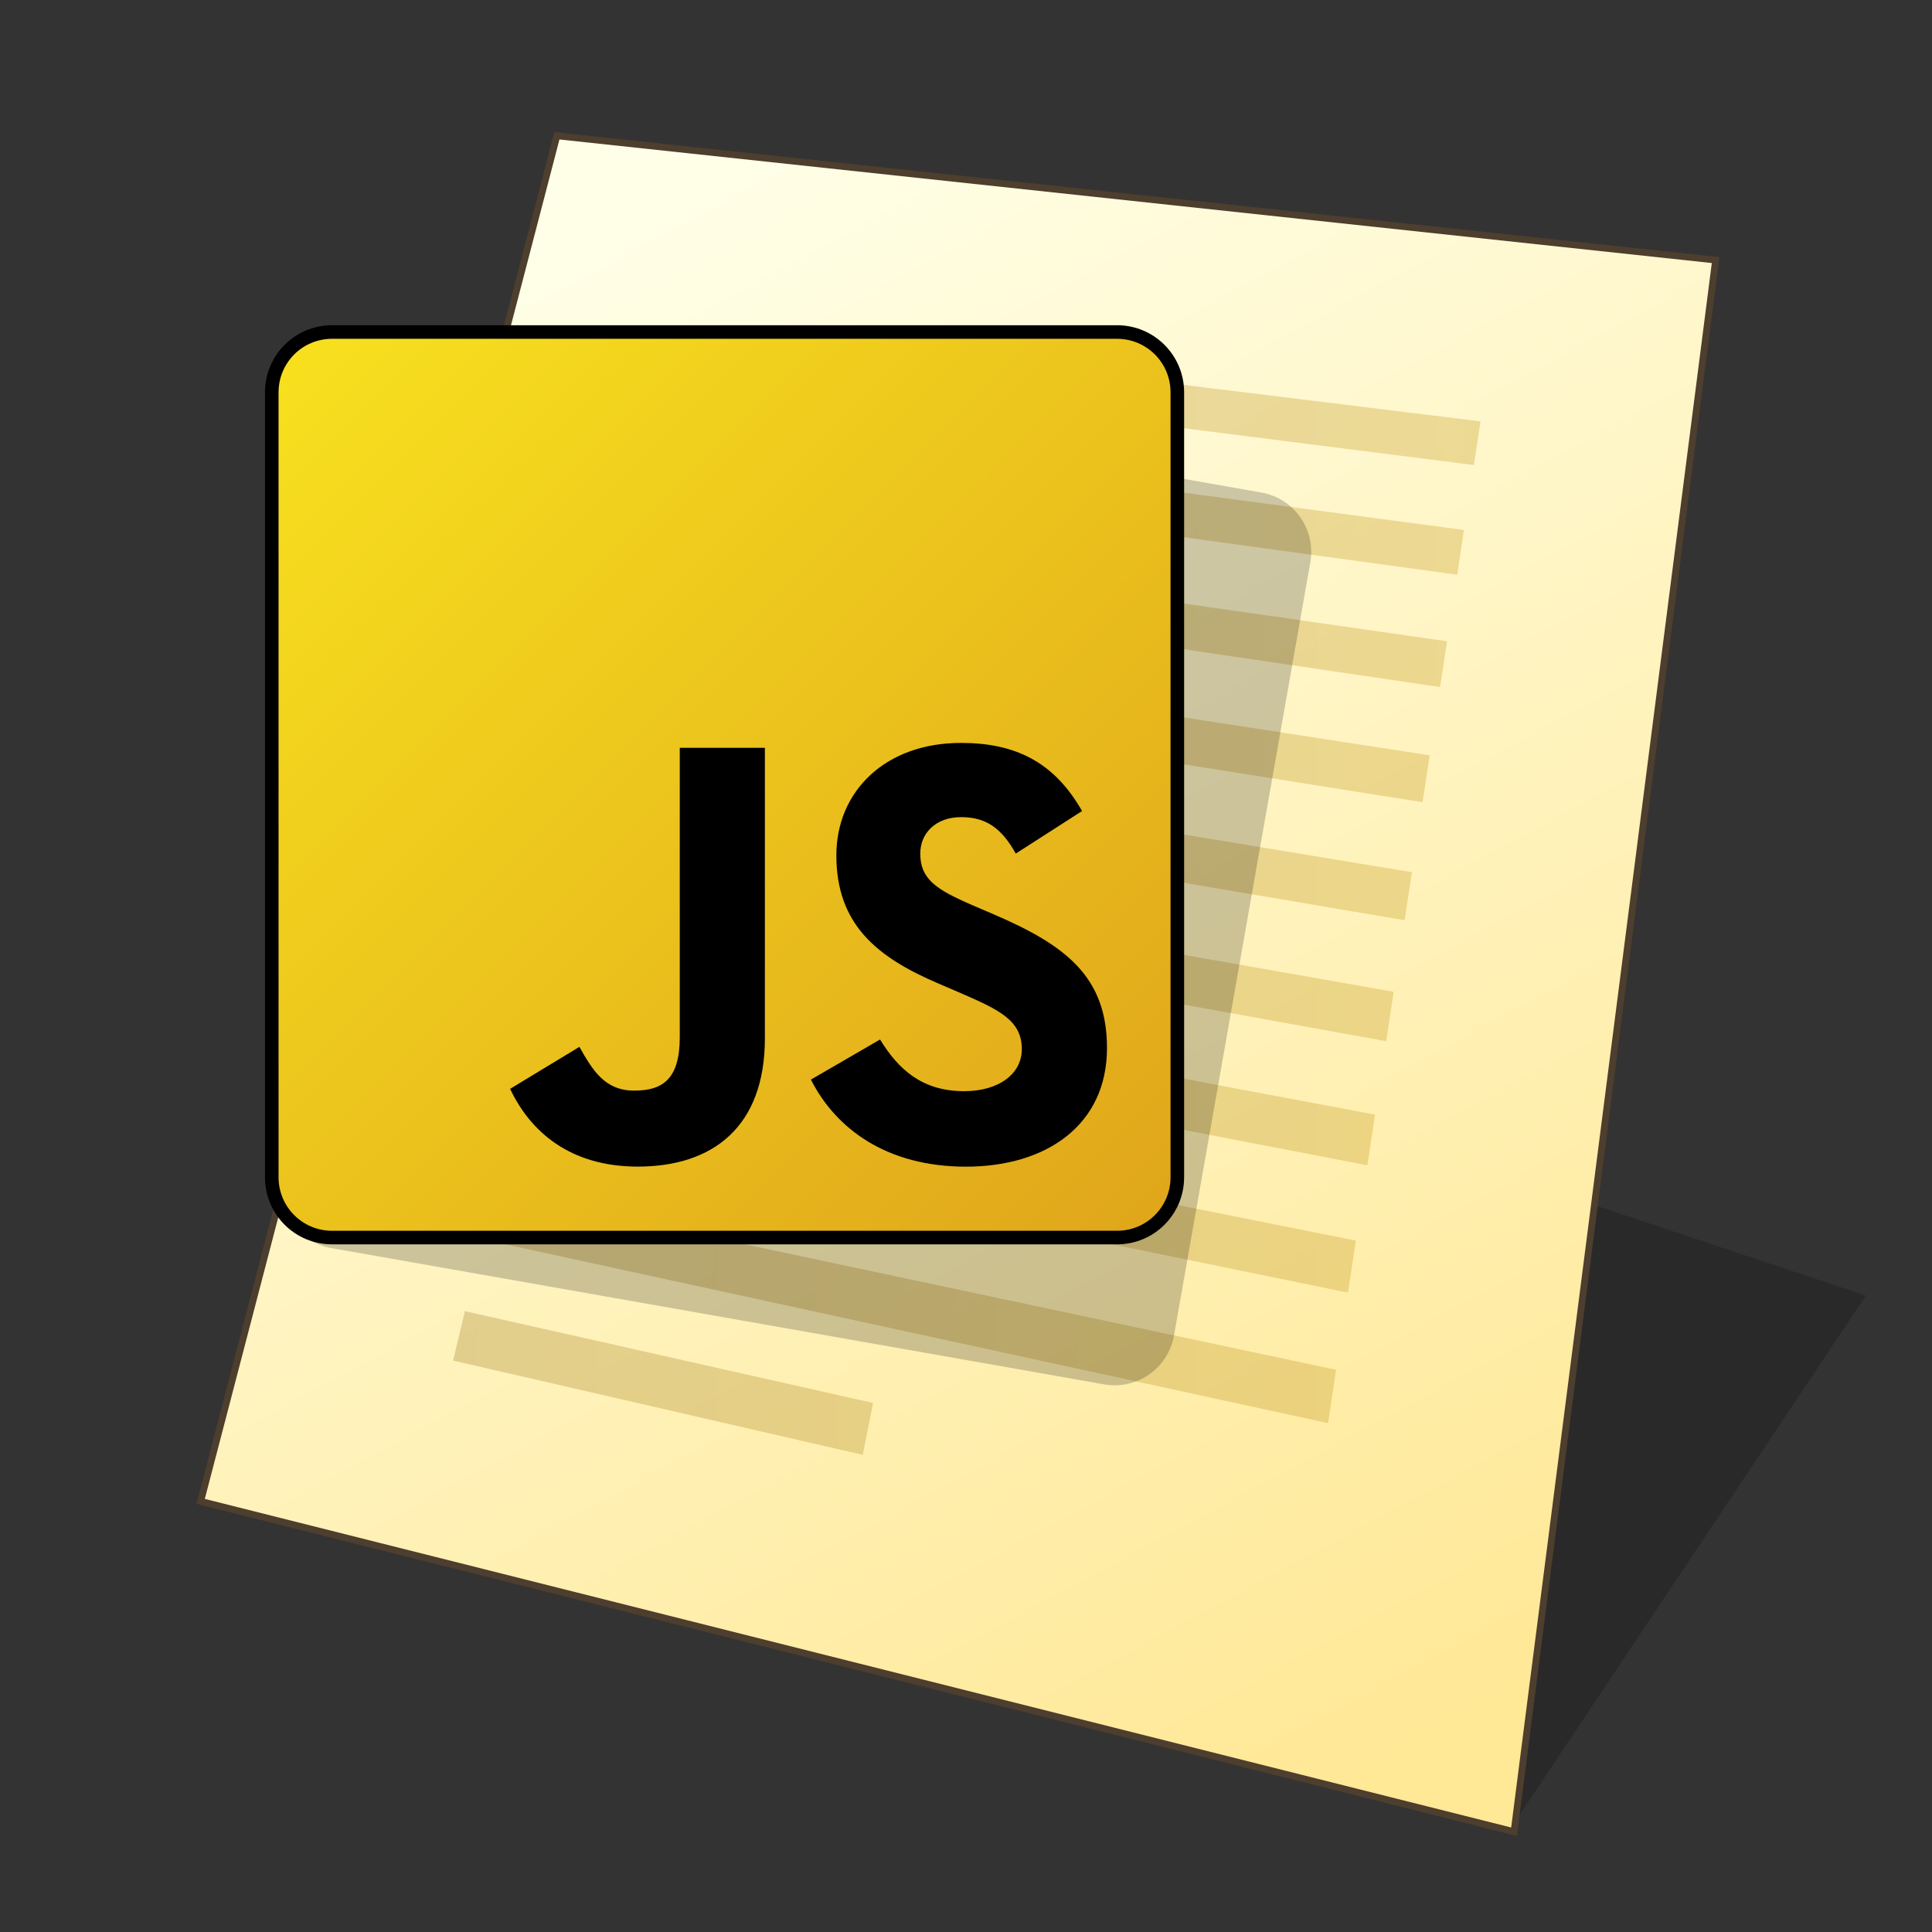 <?xml version="1.0" encoding="UTF-8" standalone="no"?>
<svg
   width="128"
   height="128"
   viewBox="0 0 33.867 33.867"
   version="1.1"
   id="svg958"
   inkscape:version="1.3 (0e150ed6c4, 2023-07-21)"
   sodipodi:docname="javascript.svg"
   xmlns:inkscape="http://www.inkscape.org/namespaces/inkscape"
   xmlns:sodipodi="http://sodipodi.sourceforge.net/DTD/sodipodi-0.dtd"
   xmlns:xlink="http://www.w3.org/1999/xlink"
   xmlns="http://www.w3.org/2000/svg"
   xmlns:svg="http://www.w3.org/2000/svg"
   xmlns:rdf="http://www.w3.org/1999/02/22-rdf-syntax-ns#"
   xmlns:cc="http://creativecommons.org/ns#"
   xmlns:dc="http://purl.org/dc/elements/1.1/">
  <rect x="0" y="0" width="33.867" height="33.867" fill="#333333" stroke="none"/>
  <defs
     id="defs952">
    <linearGradient
       id="linearGradient24"
       inkscape:collect="always">
      <stop
         style="stop-color:#f7df1e;stop-opacity:1;"
         offset="0"
         id="stop23" />
      <stop
         style="stop-color:#e0a71b;stop-opacity:1;"
         offset="1"
         id="stop24" />
    </linearGradient>
    <inkscape:path-effect
       effect="perspective-envelope"
       up_left_point="9.806,2.447"
       up_right_point="30.006,4.613"
       down_left_point="3.59,26.275"
       down_right_point="26.49,32.037"
       id="path-effect18"
       is_visible="true"
       lpeversion="1"
       deform_type="perspective"
       horizontal_mirror="false"
       vertical_mirror="false"
       overflow_perspective="false" />
    <linearGradient
       id="linearGradient1617"
       inkscape:collect="always">
      <stop
         id="stop1613"
         offset="0"
         style="stop-color:#ffffe8;stop-opacity:1" />
      <stop
         id="stop1615"
         offset="1"
         style="stop-color:#ffe896;stop-opacity:1" />
    </linearGradient>
    <linearGradient
       inkscape:collect="always"
       id="linearGradient7089">
      <stop
         style="stop-color:#aa8a34;stop-opacity:0.35;"
         offset="0"
         id="stop7085" />
      <stop
         style="stop-color:#caa22c;stop-opacity:0.351;"
         offset="1"
         id="stop7087" />
    </linearGradient>
    <linearGradient
       inkscape:collect="always"
       xlink:href="#linearGradient7089"
       id="linearGradient17"
       gradientUnits="userSpaceOnUse"
       gradientTransform="translate(0.077,0.218)"
       x1="7.864"
       y1="15.389"
       x2="25.875"
       y2="15.389" />
    <linearGradient
       inkscape:collect="always"
       xlink:href="#linearGradient1617"
       id="linearGradient18"
       gradientUnits="userSpaceOnUse"
       gradientTransform="matrix(0.979,0,0,0.979,0.482,0.373)"
       x1="10.583"
       y1="3.175"
       x2="25.4"
       y2="30.692" />
    <linearGradient
       inkscape:collect="always"
       xlink:href="#linearGradient24"
       id="linearGradient22"
       x1="69.421"
       y1="6.916"
       x2="84.237"
       y2="21.733"
       gradientUnits="userSpaceOnUse"
       gradientTransform="translate(-64.129,-0.566)" />
  </defs>
  <sodipodi:namedview
     inkscape:bbox-nodes="true"
     inkscape:snap-bbox-edge-midpoints="false"
     inkscape:bbox-paths="false"
     inkscape:snap-bbox="true"
     inkscape:snap-grids="false"
     units="px"
     showgrid="false"
     inkscape:document-rotation="0"
     inkscape:current-layer="layer1"
     inkscape:document-units="px"
     inkscape:cy="53.65682"
     inkscape:cx="124.81295"
     inkscape:zoom="4.3144562"
     inkscape:pageshadow="2"
     inkscape:pageopacity="0.0"
     borderopacity="1.0"
     bordercolor="#666666"
     pagecolor="#ffffff"
     id="base"
     inkscape:pagecheckerboard="0"
     showguides="false"
     inkscape:guide-bbox="true"
     guidetolerance="10000"
     inkscape:snap-tangential="true"
     inkscape:snap-perpendicular="true"
     inkscape:window-width="1920"
     inkscape:window-height="1011"
     inkscape:window-x="0"
     inkscape:window-y="0"
     inkscape:window-maximized="1"
     inkscape:snap-to-guides="false"
     inkscape:snap-intersection-paths="false"
     inkscape:snap-bbox-midpoints="false"
     inkscape:snap-nodes="true"
     inkscape:object-paths="false"
     inkscape:showpageshadow="2"
     inkscape:deskcolor="#d1d1d1">
    <inkscape:grid
       id="grid1521"
       type="xygrid"
       empcolor="#ff2624"
       empopacity="0.2"
       originx="0"
       originy="0"
       spacingy="0.265"
       spacingx="0.265"
       units="px"
       visible="false"
       empspacing="4" />
    <sodipodi:guide
       position="3.969,12.171"
       orientation="0,-1"
       id="guide846"
       inkscape:locked="false" />
    <sodipodi:guide
       position="4.763,13.758"
       orientation="1,0"
       id="guide848"
       inkscape:locked="false" />
    <sodipodi:guide
       position="3.969,28.046"
       orientation="0,-1"
       id="guide1"
       inkscape:locked="false" />
    <sodipodi:guide
       position="20.638,23.548"
       orientation="1,0"
       id="guide2"
       inkscape:locked="false" />
  </sodipodi:namedview>
  <g
     id="layer1"
     inkscape:groupmode="layer"
     inkscape:label="Layer 1">
    <g
       id="text8"
       style="font-size:1.058px;line-height:1.15;font-family:Georgia;-inkscape-font-specification:Georgia;stroke-width:0.265"
       aria-label="&lt;?xml version=&quot;1.0&quot; encoding=&quot;UTF-8&quot;?&gt;&#10;&#10;&lt;mesage&gt;&#10;  &lt;sender&gt;Ronald&lt;/sender&gt;&#10;  &lt;title&gt;Hello&lt;/title&gt;&#10;  &lt;body&gt;&#10;    Don't forget the presentation!&#10;  &lt;/body&gt;&#10;&lt;/mesage&gt;&#10;&#10;&lt;mesage&gt;&#10;  &lt;sender&gt;Edward&lt;/sender&gt;&#10;  &lt;title&gt;Good morning&lt;/title&gt;&#10;  &lt;body&gt;&#10;    The meeting is at 10!&#10;  &lt;/body&gt;&#10;&lt;/mesage&gt;" />
    <path
       style="fill:#000000;fill-opacity:0.196;stroke:none;stroke-width:0.725;stroke-miterlimit:4;stroke-dasharray:none;stroke-opacity:1;paint-order:markers stroke fill"
       d="M 26.49,32.035 32.707,22.711 26.49,20.639 Z"
       id="path1768"
       inkscape:connector-curvature="0"
       sodipodi:nodetypes="cccc" />
    <path
       style="fill:none;stroke:#4d3e2e;stroke-width:0.238;stroke-linecap:butt;stroke-linejoin:miter;stroke-miterlimit:4;stroke-dasharray:none;stroke-opacity:1"
       d="M 9.807,2.445 30.007,4.612 26.49,32.035 3.59,26.275 Z"
       id="path1553"
       sodipodi:nodetypes="ccccc" />
    <g
       id="text1"
       style="font-weight:bold;font-size:7.392px;line-height:0.83;font-family:'Liberation Mono';-inkscape-font-specification:'Liberation Mono Bold';letter-spacing:0.66px;stroke-width:0.264"
       transform="scale(1.006,0.994)"
       aria-label="0101&#10;1010&#10;1100&#10;0011" />
    <path
       sodipodi:nodetypes="ccccc"
       id="path14"
       d="m 9.807,2.445 20.2,2.166 L 26.49,32.035 3.59,26.275 Z"
       style="fill:url(#linearGradient18);fill-opacity:1;stroke:none;stroke-width:0.44;stroke-linecap:butt;stroke-linejoin:miter;stroke-miterlimit:4;stroke-dasharray:none;stroke-opacity:1" />
    <path
       id="path15"
       style="color:#000000;fill:url(#linearGradient17);-inkscape-stroke:none"
       d="m 12.303,5.709 -0.169,0.704 13.702,1.739 0.117,-0.766 z m -0.42,1.748 -0.173,0.72 13.834,1.898 0.119,-0.785 z m -0.43,1.789 -0.177,0.735 13.968,2.063 0.122,-0.803 z m -0.44,1.829 -0.181,0.752 14.105,2.235 0.125,-0.822 z m -0.45,1.871 -0.185,0.769 14.244,2.416 0.128,-0.842 z m -0.46,1.914 -0.19,0.788 14.386,2.604 0.132,-0.866 z m -0.471,1.959 -0.194,0.807 14.531,2.801 0.135,-0.888 z m -0.482,2.005 -0.199,0.827 14.678,3.008 0.139,-0.912 z m -0.494,2.054 -0.204,0.846 14.828,3.223 0.142,-0.935 z m -0.506,2.106 -0.208,0.866 7.182,1.653 0.18,-0.91 z" />
    <path
       id="rect15"
       style="fill-opacity:0.2;stroke-width:0.025"
       inkscape:transform-center-x="-9.195243"
       inkscape:transform-center-y="-6.438579"
       d="m 8.562,6.245 13.549,2.389 c 0.577,0.102 0.96,0.649 0.858,1.226 l -2.389,13.549 c -0.102,0.577 -0.649,0.96 -1.226,0.858 L 5.806,21.878 C 5.228,21.777 4.845,21.23 4.947,20.652 L 7.336,7.103 C 7.438,6.526 7.985,6.143 8.562,6.245 Z"
       sodipodi:nodetypes="ccccccccc" />
    <path
       id="rect16"
       style="fill:url(#linearGradient22);stroke-width:0.025"
       d="m 5.822,5.82 h 13.758 c 0.586,0 1.058,0.472 1.058,1.058 V 20.636 c 0,0.586 -0.472,1.058 -1.058,1.058 H 5.822 c -0.586,0 -1.058,-0.472 -1.058,-1.058 V 6.878 c 0,-0.586 0.472,-1.058 1.058,-1.058 z"
       sodipodi:nodetypes="ccccccccc" />
    <path
       d="m 15.427,18.222 c 0.32,0.522 0.736,0.906 1.472,0.906 0.618,0 1.013,-0.309 1.013,-0.736 0,-0.512 -0.406,-0.693 -1.086,-0.99 l -0.373,-0.16 c -1.076,-0.459 -1.792,-1.033 -1.792,-2.248 0,-1.119 0.852,-1.971 2.185,-1.971 0.948,0 1.63,0.33 2.122,1.194 l -1.162,0.746 c -0.256,-0.459 -0.532,-0.639 -0.96,-0.639 -0.437,0 -0.714,0.277 -0.714,0.639 0,0.448 0.277,0.629 0.917,0.906 l 0.373,0.16 c 1.267,0.544 1.983,1.098 1.983,2.343 0,1.343 -1.055,2.079 -2.472,2.079 -1.385,0 -2.28,-0.66 -2.718,-1.526 z m -5.27,0.129 c 0.234,0.416 0.448,0.767 0.96,0.767 0.49,0 0.799,-0.192 0.799,-0.937 v -5.072 h 1.492 v 5.093 c 0,1.545 -0.906,2.248 -2.228,2.248 -1.194,0 -1.886,-0.618 -2.238,-1.363 z"
       id="path16"
       style="stroke-width:0.025" />
    <path
       id="rect17"
       style="fill:none;stroke:#000000;stroke-width:0.238"
       d="m 5.822,5.82 h 13.758 c 0.586,0 1.058,0.472 1.058,1.058 V 20.636 c 0,0.586 -0.472,1.058 -1.058,1.058 H 5.822 c -0.586,0 -1.058,-0.472 -1.058,-1.058 V 6.878 c 0,-0.586 0.472,-1.058 1.058,-1.058 z"
       sodipodi:nodetypes="ccccccccc" />
  </g>
</svg>
